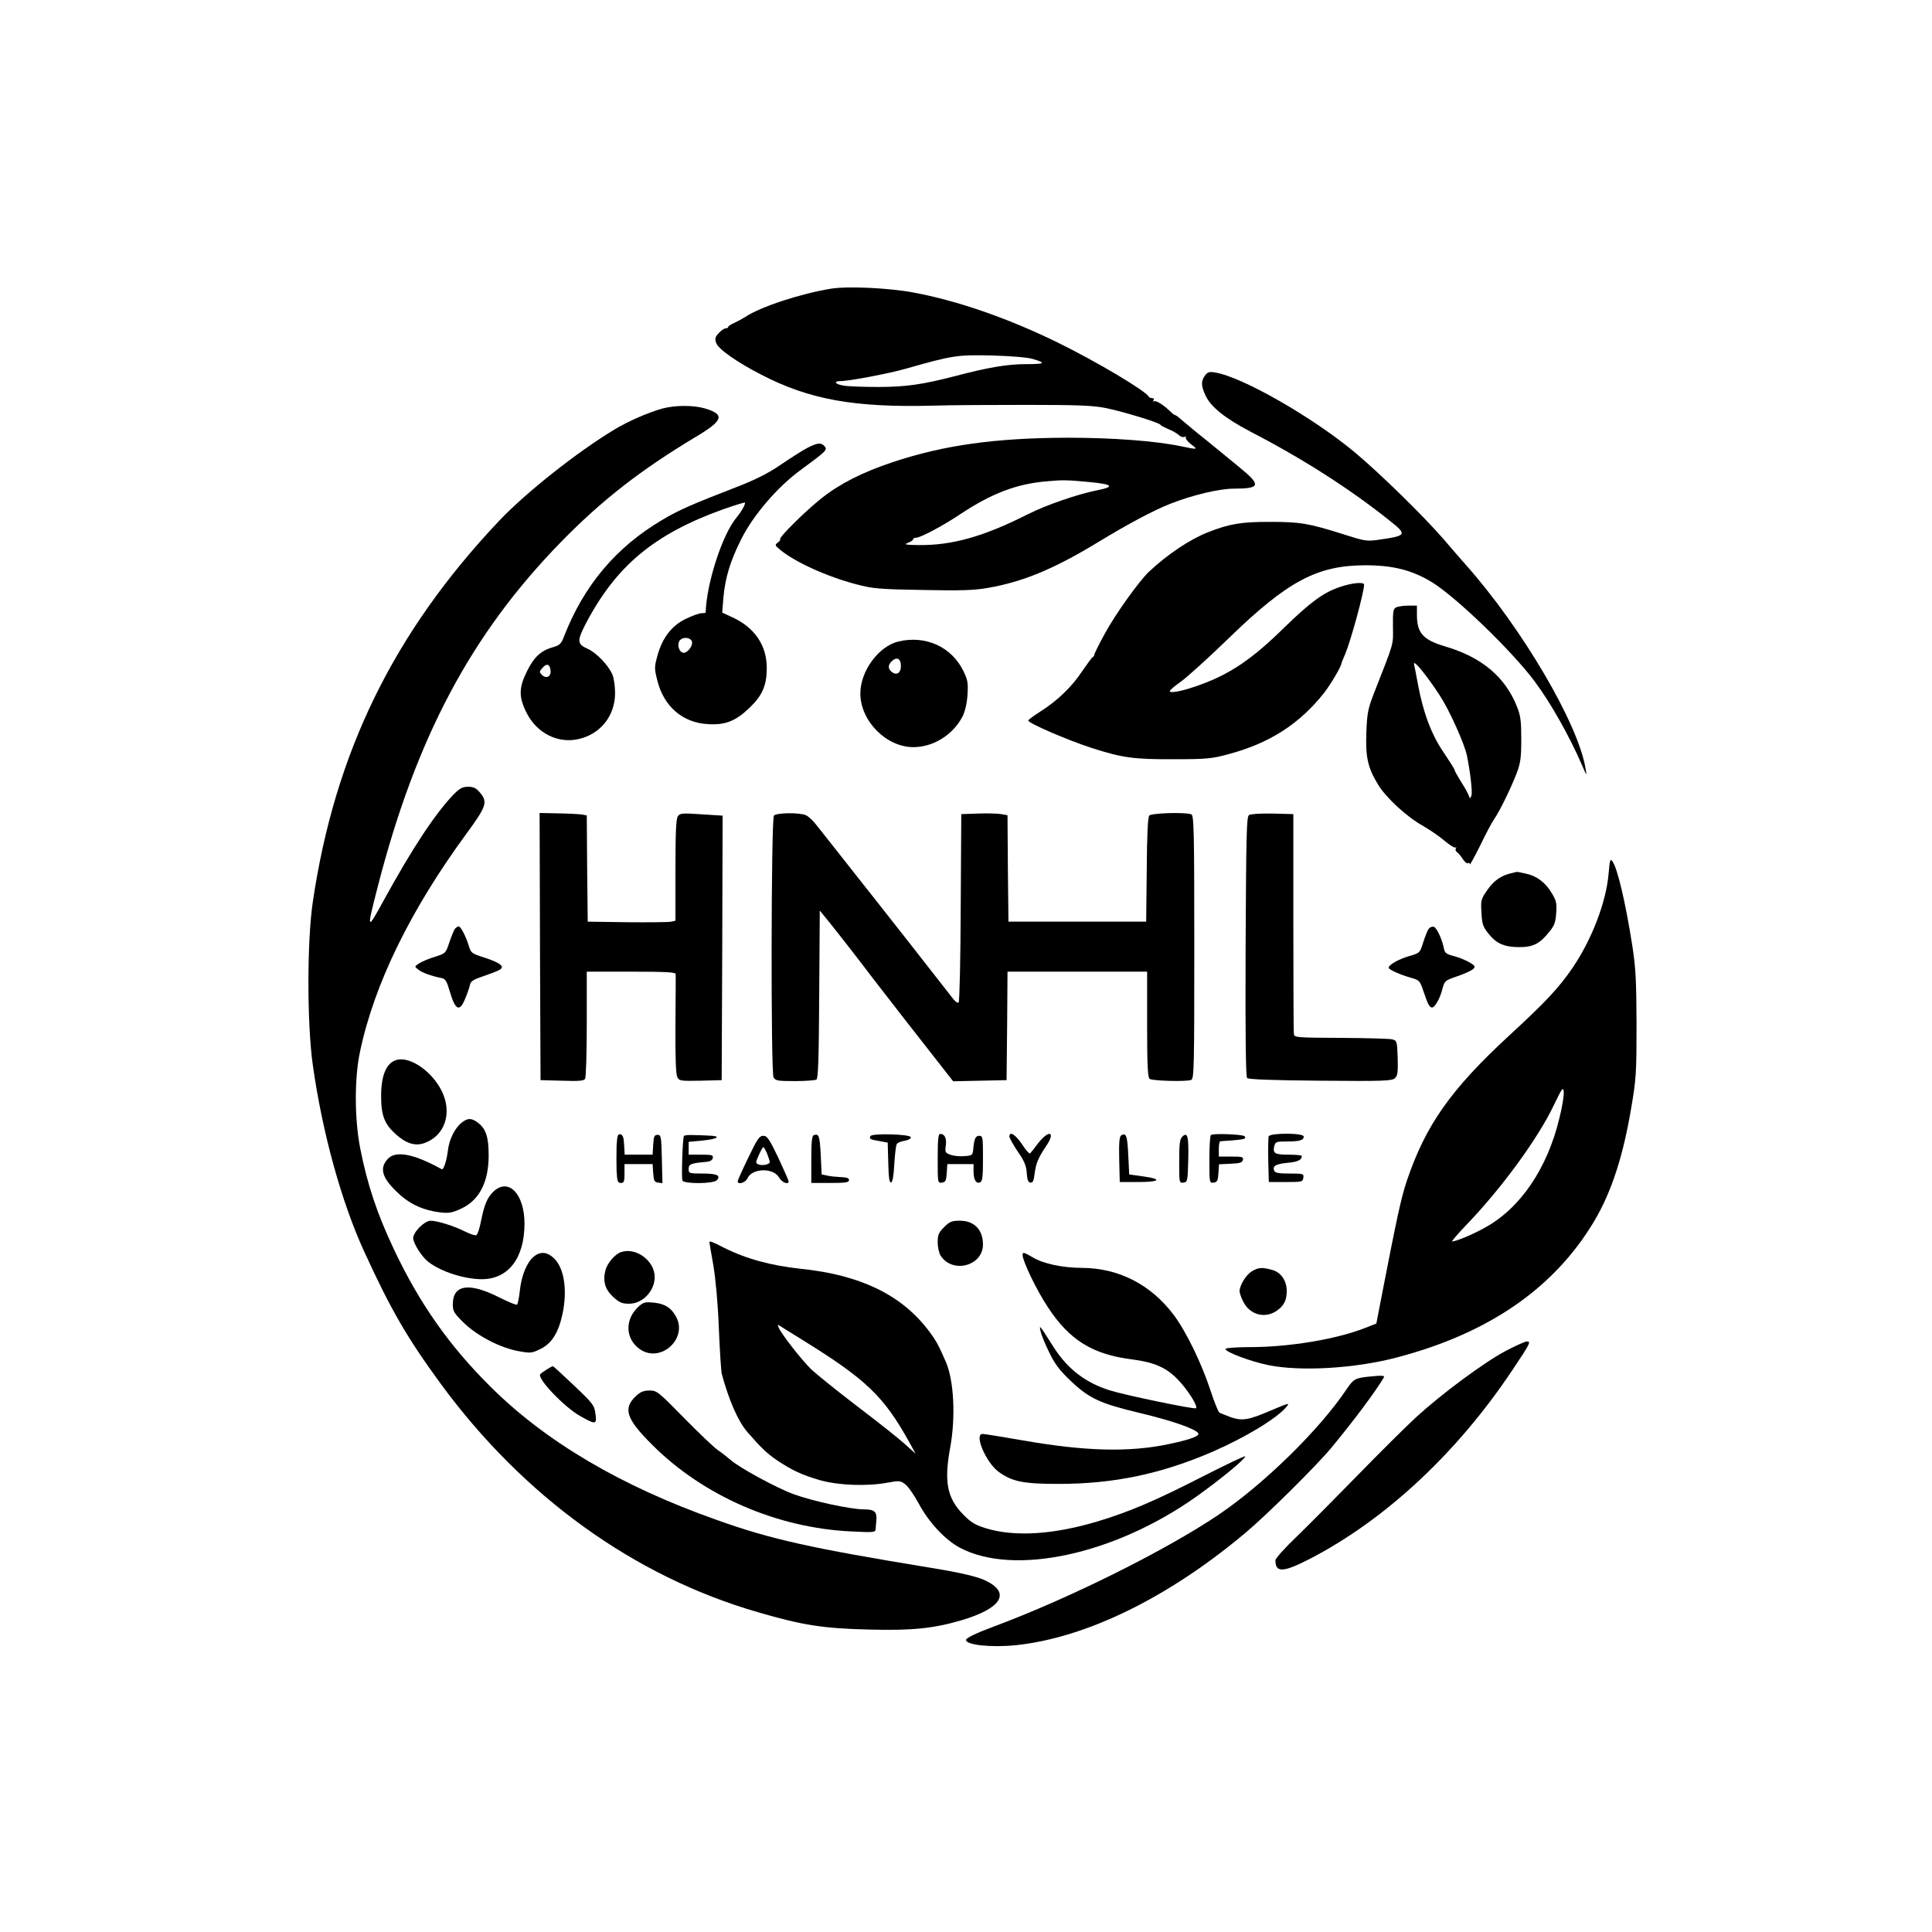 <?xml version="1.0" standalone="no"?>
<!DOCTYPE svg PUBLIC "-//W3C//DTD SVG 20010904//EN"
 "http://www.w3.org/TR/2001/REC-SVG-20010904/DTD/svg10.dtd">
<svg version="1.0" xmlns="http://www.w3.org/2000/svg"
 width="1024pt" height="1024pt" viewBox="0 0 1024 1024"
 preserveAspectRatio="xMidYMid meet">

<g transform="translate(0,1024) scale(0.1,-0.1)"
fill="#000000" stroke="none">
<path d="M4405 8710 c-161 -26 -377 -97 -455 -150 -14 -9 -40 -23 -57 -31 -18
-8 -33 -17 -33 -21 0 -5 -6 -8 -13 -8 -8 0 -24 -11 -37 -25 -20 -21 -22 -30
-14 -53 11 -32 109 -101 239 -168 255 -132 494 -175 910 -164 88 3 311 4 495
4 268 0 351 -3 417 -16 91 -18 285 -77 293 -89 3 -5 23 -15 44 -24 22 -9 46
-23 54 -31 8 -8 21 -13 29 -10 8 3 12 2 8 -3 -3 -5 9 -21 27 -35 39 -30 39
-30 -49 -12 -135 29 -367 46 -604 46 -382 -1 -657 -39 -929 -130 -159 -53
-279 -114 -376 -191 -86 -68 -228 -209 -219 -217 2 -3 -3 -11 -13 -18 -16 -12
-15 -15 13 -38 78 -65 250 -143 404 -183 87 -23 119 -26 351 -30 202 -4 274
-2 346 11 185 32 350 100 585 243 160 97 289 166 382 203 117 46 260 80 336
80 141 0 147 18 33 111 -48 39 -105 86 -127 104 -22 18 -67 55 -100 81 -33 27
-71 59 -85 71 -14 13 -28 23 -32 23 -3 0 -14 8 -24 18 -34 34 -77 61 -87 55
-6 -3 -7 -1 -3 5 4 7 1 12 -8 12 -8 0 -16 4 -18 8 -12 28 -273 184 -483 287
-264 129 -532 222 -766 265 -129 24 -345 34 -434 20z m1067 -372 c75 -22 68
-28 -34 -28 -98 0 -200 -17 -378 -64 -171 -44 -258 -57 -406 -57 -77 0 -160 3
-182 7 -45 7 -57 24 -18 24 46 0 257 40 348 66 246 70 270 74 453 70 102 -3
189 -10 217 -18z m303 -653 c124 -12 136 -25 38 -44 -103 -21 -264 -76 -364
-126 -235 -119 -403 -166 -579 -164 -72 1 -81 3 -57 12 15 6 27 14 27 19 0 4
7 8 15 8 24 0 141 62 235 125 166 110 299 161 459 174 85 8 109 7 226 -4z"/>
<path d="M6386 8249 c-21 -30 -20 -54 3 -104 27 -61 105 -123 241 -194 276
-143 524 -302 731 -467 99 -78 96 -83 -48 -104 -70 -10 -76 -9 -195 29 -184
58 -228 65 -388 65 -152 0 -214 -10 -330 -56 -95 -38 -212 -116 -310 -208 -52
-49 -179 -226 -234 -328 -31 -56 -56 -107 -56 -112 0 -4 -3 -10 -7 -12 -5 -1
-30 -36 -57 -75 -55 -84 -133 -158 -223 -215 -35 -22 -63 -43 -63 -47 0 -14
209 -104 335 -145 165 -53 226 -61 435 -60 177 0 204 3 292 27 218 58 377 161
507 326 36 47 91 140 91 156 1 3 9 25 20 49 29 68 100 328 100 367 0 16 -64
10 -128 -12 -88 -30 -154 -78 -295 -215 -168 -165 -283 -244 -442 -302 -88
-33 -165 -49 -165 -35 0 5 27 28 60 51 33 24 145 125 249 226 315 306 471 389
726 390 147 0 246 -25 350 -87 126 -75 425 -363 548 -527 84 -112 186 -292
254 -450 23 -54 24 -54 17 -15 -37 236 -338 749 -638 1085 -17 19 -70 80 -117
135 -107 123 -331 342 -464 454 -226 189 -601 404 -746 427 -30 5 -39 2 -53
-17z"/>
<path d="M3512 8075 c-73 -20 -184 -68 -256 -112 -199 -120 -470 -335 -611
-484 -558 -590 -870 -1227 -987 -2019 -31 -208 -31 -646 0 -865 50 -357 152
-727 273 -990 141 -308 227 -456 404 -698 439 -599 1025 -1022 1682 -1212 240
-70 346 -86 590 -92 229 -6 341 6 488 49 213 63 264 145 130 210 -41 21 -136
43 -290 68 -640 105 -849 151 -1139 255 -506 179 -905 415 -1196 705 -218 216
-377 442 -512 728 -90 191 -141 343 -179 537 -30 153 -31 370 -1 510 75 358
267 751 564 1156 107 146 114 168 72 218 -20 24 -34 31 -63 31 -30 0 -44 -8
-78 -42 -99 -104 -218 -285 -368 -558 -91 -167 -93 -163 -34 66 204 795 497
1345 974 1833 216 221 422 381 712 555 147 87 157 119 50 151 -62 18 -155 18
-225 0z"/>
<path d="M4275 7864 c-27 -15 -90 -55 -140 -89 -64 -44 -130 -77 -225 -114
-243 -94 -311 -124 -399 -176 -246 -145 -417 -348 -523 -622 -13 -34 -22 -43
-53 -52 -66 -18 -103 -51 -140 -125 -46 -91 -47 -141 -2 -228 54 -104 163
-159 270 -136 118 25 197 123 197 244 0 36 -6 80 -14 98 -21 50 -85 117 -133
138 -54 24 -55 42 -9 131 161 308 364 477 730 608 60 21 111 37 114 35 5 -6
-17 -46 -45 -80 -75 -90 -158 -347 -163 -503 0 -2 -9 -3 -21 -3 -12 0 -49 -13
-84 -30 -75 -36 -125 -101 -151 -197 -16 -58 -16 -67 0 -130 34 -137 134 -224
268 -231 92 -6 147 16 220 86 69 66 92 119 92 212 0 119 -64 214 -182 268
l-54 25 6 78 c10 109 37 197 96 314 64 126 190 273 311 362 140 103 145 108
130 127 -19 22 -38 20 -96 -10z m-607 -1027 c4 -21 -24 -57 -44 -57 -22 0 -36
37 -24 61 14 26 63 23 68 -4z m-750 -150 c4 -33 -22 -47 -46 -24 -14 15 -14
18 3 37 23 26 39 21 43 -13z"/>
<path d="M7398 7020 c-14 -8 -16 -26 -15 -103 1 -99 8 -74 -99 -347 -33 -85
-38 -107 -42 -210 -5 -134 7 -188 63 -280 42 -69 155 -173 240 -219 33 -19 83
-53 111 -77 28 -24 55 -40 59 -36 5 4 5 2 1 -5 -3 -6 -1 -15 7 -20 7 -4 20
-21 30 -36 10 -15 22 -25 27 -22 6 4 10 1 10 -6 0 -7 25 39 56 101 30 63 64
126 75 141 26 37 86 159 117 239 21 56 25 82 25 180 0 96 -3 125 -22 173 -62
158 -187 264 -382 321 -117 35 -149 71 -149 167 l0 49 -47 0 c-27 0 -56 -5
-65 -10z m235 -469 c50 -77 129 -253 142 -316 18 -87 30 -195 24 -211 -7 -19
-7 -19 -15 1 -4 11 -22 44 -41 73 -18 29 -33 56 -33 60 0 5 -27 47 -59 95 -64
93 -108 210 -136 362 -8 44 -17 90 -20 103 -8 34 66 -56 138 -167z"/>
<path d="M4762 6840 c-105 -25 -202 -157 -202 -275 0 -146 137 -285 281 -285
106 0 210 65 261 163 13 27 23 68 26 114 4 64 1 79 -22 127 -63 128 -200 190
-344 156z m13 -130 c0 -38 -24 -52 -50 -30 -19 16 -19 35 1 55 27 26 49 15 49
-25z"/>
<path d="M2862 5223 l3 -708 114 -3 c87 -3 116 -1 122 10 5 7 9 138 9 291 l0
277 235 0 c181 0 235 -3 236 -12 1 -7 0 -128 -1 -269 -1 -177 2 -264 10 -278
10 -20 17 -21 123 -19 l112 3 3 701 2 701 -112 7 c-101 7 -114 6 -125 -10 -10
-14 -13 -83 -13 -286 l0 -268 -22 -5 c-13 -3 -117 -4 -233 -3 l-210 3 -3 281
-2 282 -26 5 c-14 2 -70 5 -125 6 l-99 2 2 -708z"/>
<path d="M4102 5917 c-15 -17 -17 -1360 -2 -1387 10 -18 21 -20 113 -20 56 0
108 4 114 8 10 6 13 112 15 452 l3 444 48 -59 c58 -72 163 -207 234 -301 48
-63 278 -358 381 -489 l44 -56 141 3 142 3 3 288 2 287 370 0 370 0 0 -279 c0
-211 3 -281 13 -289 13 -11 194 -16 220 -6 16 6 17 60 17 704 0 627 -2 698
-16 704 -32 12 -211 7 -223 -7 -7 -9 -12 -106 -13 -288 l-3 -274 -365 0 -365
0 -3 282 -2 282 -33 6 c-17 3 -72 5 -122 3 l-90 -3 -3 -495 c-1 -272 -6 -498
-11 -503 -5 -5 -18 4 -30 20 -35 46 -414 529 -516 657 -27 35 -79 100 -115
146 -36 45 -78 99 -95 120 -16 21 -40 43 -53 49 -32 15 -157 14 -170 -2z"/>
<path d="M6620 5920 c-13 -8 -15 -99 -18 -696 -2 -478 1 -691 8 -698 7 -7 138
-12 389 -14 341 -3 380 -1 395 14 14 13 16 33 14 107 -3 88 -4 91 -28 98 -14
4 -136 7 -272 8 -228 1 -248 2 -250 19 -2 9 -3 276 -3 592 l0 575 -110 3 c-60
1 -117 -2 -125 -8z"/>
<path d="M8526 5611 c-12 -151 -90 -353 -192 -502 -71 -104 -143 -181 -329
-352 -315 -290 -449 -480 -549 -777 -31 -94 -51 -187 -138 -635 l-23 -120 -56
-22 c-153 -61 -405 -103 -614 -103 -68 0 -126 -4 -129 -9 -9 -14 130 -67 229
-87 171 -34 458 -17 678 41 488 128 836 368 1048 725 91 154 153 345 196 605
25 146 27 183 27 435 -1 232 -4 297 -22 415 -36 230 -79 414 -106 450 -11 16
-14 7 -20 -64z m-261 -1298 c-64 -267 -208 -478 -395 -580 -68 -38 -151 -72
-174 -73 -4 0 32 42 81 93 183 191 373 451 456 624 47 97 52 105 55 76 2 -18
-8 -81 -23 -140z"/>
<path d="M8015 5613 c-57 -12 -96 -39 -131 -89 -35 -50 -36 -56 -32 -121 3
-60 8 -75 36 -110 42 -54 85 -73 165 -73 73 0 109 18 160 83 25 30 32 49 35
97 4 51 1 66 -22 104 -33 57 -79 92 -136 105 -25 6 -47 10 -50 10 -3 -1 -14
-3 -25 -6z"/>
<path d="M2412 5318 c-6 -7 -19 -40 -30 -72 -20 -59 -20 -59 -76 -77 -31 -9
-68 -25 -83 -34 -27 -18 -27 -18 -6 -34 19 -16 69 -34 123 -45 21 -4 28 -16
43 -68 31 -106 54 -115 85 -35 12 28 22 61 24 71 2 13 20 25 53 36 97 34 115
42 115 54 0 15 -34 32 -109 56 -49 16 -56 21 -66 56 -15 50 -43 104 -54 104
-5 0 -13 -6 -19 -12z"/>
<path d="M7573 5318 c-6 -7 -19 -39 -29 -71 -18 -57 -18 -58 -73 -74 -55 -15
-111 -47 -111 -62 0 -10 61 -37 120 -54 43 -12 46 -15 65 -72 23 -68 32 -85
45 -85 15 0 43 49 55 98 12 44 13 45 80 68 38 13 75 30 83 38 13 13 11 17 -19
35 -18 11 -55 26 -81 33 -40 10 -50 17 -54 37 -10 53 -40 116 -55 119 -9 2
-21 -3 -26 -10z"/>
<path d="M2105 4623 c-56 -14 -85 -79 -85 -193 0 -102 18 -148 77 -201 54 -49
102 -64 148 -49 113 37 155 162 95 280 -53 103 -163 179 -235 163z"/>
<path d="M2446 4289 c-35 -28 -65 -88 -72 -146 -6 -53 -23 -106 -33 -100 -150
83 -247 101 -288 52 -44 -50 -26 -103 62 -183 60 -56 133 -88 219 -98 45 -5
63 -2 108 19 98 44 148 141 148 283 0 96 -14 140 -55 172 -35 27 -55 28 -89 1z"/>
<path d="M3268 4166 c-1 -36 -1 -95 0 -131 3 -56 6 -65 23 -65 16 0 19 7 19
50 l0 50 74 0 75 0 3 -47 c3 -41 6 -48 26 -51 l23 -3 -3 128 c-3 120 -4 128
-23 128 -17 0 -20 -8 -23 -52 l-3 -53 -74 0 -74 0 -3 52 c-2 40 -7 54 -20 56
-13 3 -17 -8 -20 -62z"/>
<path d="M3625 4219 c-7 -10 -14 -221 -8 -236 8 -19 166 -18 183 2 21 25 1 35
-76 35 -72 0 -74 1 -74 25 0 25 13 30 95 37 19 2 31 9 33 21 3 15 -5 17 -62
17 l-66 0 0 34 0 34 75 7 c81 8 101 24 33 26 -24 1 -62 3 -86 3 -24 1 -45 -1
-47 -5z"/>
<path d="M4313 4223 c-10 -3 -13 -39 -13 -129 l0 -124 100 0 c82 0 100 3 100
15 0 11 -12 15 -42 16 -24 1 -56 4 -73 8 l-30 6 -5 104 c-5 100 -10 115 -37
104z"/>
<path d="M4614 4219 c-9 -15 -2 -19 47 -27 l44 -8 3 -107 c2 -80 6 -107 15
-104 8 2 14 37 17 98 3 52 9 99 13 105 4 7 23 15 43 18 21 4 34 12 31 19 -5
16 -203 21 -213 6z"/>
<path d="M4970 4099 c0 -130 0 -130 23 -127 19 3 22 10 25 51 l3 47 70 0 69 0
0 -37 c0 -46 13 -68 34 -60 13 5 16 26 16 127 0 113 -1 120 -20 120 -20 0 -27
-16 -32 -75 -3 -28 -6 -30 -49 -33 -25 -2 -58 2 -73 8 -26 10 -28 14 -23 49 5
39 -6 61 -30 61 -10 0 -13 -30 -13 -131z"/>
<path d="M5350 4216 c0 -7 20 -43 44 -79 35 -50 45 -75 48 -113 2 -35 7 -50
19 -52 13 -2 18 9 23 49 7 55 20 84 61 145 51 75 17 89 -41 17 -20 -27 -40
-52 -44 -56 -4 -4 -23 17 -43 48 -35 52 -67 72 -67 41z"/>
<path d="M5942 4222 c-9 -7 -12 -39 -10 -128 l3 -119 98 0 c116 0 129 16 25
30 l-73 10 -5 104 c-5 102 -11 119 -38 103z"/>
<path d="M6266 4215 c-13 -13 -16 -38 -16 -131 0 -114 0 -115 23 -112 21 3 22
7 25 122 3 124 -4 149 -32 121z"/>
<path d="M6418 4224 c-5 -4 -8 -63 -8 -131 0 -123 0 -124 23 -121 19 3 22 10
25 50 l3 47 62 3 c49 2 62 6 65 21 3 15 -5 17 -62 17 l-66 0 0 40 c0 22 3 40
8 41 4 0 34 3 66 5 62 5 74 9 62 22 -10 10 -169 16 -178 6z"/>
<path d="M6724 4217 c-2 -7 -3 -65 -2 -128 l3 -114 90 0 c86 0 90 1 93 23 3
21 0 22 -73 22 -59 0 -77 3 -82 16 -9 24 9 35 73 41 54 5 73 15 74 36 0 4 -31
7 -69 7 -75 0 -86 7 -77 46 6 22 11 24 65 24 68 0 91 6 91 26 0 20 -178 20
-186 1z"/>
<path d="M3966 4104 c-31 -64 -56 -120 -56 -125 0 -20 41 -8 52 16 24 54 137
57 167 4 15 -26 51 -41 51 -20 0 4 -25 60 -55 125 -48 100 -59 116 -79 116
-21 0 -32 -16 -80 -116z m100 21 c7 -19 14 -38 14 -44 0 -12 -38 -21 -59 -13
-17 7 -17 9 1 50 10 23 21 42 24 42 3 0 12 -16 20 -35z"/>
<path d="M2616 3925 c-33 -31 -49 -69 -67 -159 -7 -37 -18 -70 -25 -73 -7 -2
-34 7 -60 20 -57 29 -147 57 -182 57 -31 0 -92 -60 -92 -92 0 -27 45 -99 80
-126 67 -52 190 -92 285 -92 140 1 225 112 225 296 -1 156 -84 243 -164 169z"/>
<path d="M5004 3736 c-29 -29 -34 -41 -34 -80 0 -27 7 -58 16 -72 63 -96 223
-54 224 59 0 79 -46 127 -123 127 -42 0 -54 -5 -83 -34z"/>
<path d="M3760 3656 c0 -2 9 -57 21 -123 12 -73 24 -199 29 -333 5 -118 12
-226 15 -240 38 -141 87 -254 137 -311 73 -84 103 -112 155 -148 83 -55 130
-77 228 -106 99 -28 249 -34 362 -13 58 11 66 10 91 -9 15 -11 47 -57 72 -103
52 -98 141 -193 217 -233 286 -152 820 -37 1253 270 132 94 260 200 260 214 0
5 -100 -43 -222 -105 -250 -128 -389 -188 -558 -239 -235 -71 -443 -84 -595
-37 -58 18 -79 31 -121 74 -84 86 -101 172 -68 352 30 163 20 355 -22 454 -41
95 -55 119 -98 175 -143 184 -359 288 -671 320 -158 17 -291 53 -406 111 -64
33 -79 38 -79 30z m495 -519 c337 -209 429 -297 565 -542 l33 -60 -59 53 c-32
29 -147 120 -254 201 -107 82 -216 170 -242 195 -51 50 -160 190 -171 220 -7
18 -7 18 20 0 16 -10 64 -40 108 -67z"/>
<path d="M3290 3603 c-31 -11 -71 -58 -81 -95 -15 -59 -2 -103 42 -143 32 -29
47 -35 83 -35 72 0 136 67 136 142 0 86 -101 160 -180 131z"/>
<path d="M2827 3578 c-36 -32 -64 -101 -72 -181 -4 -37 -11 -69 -15 -72 -4 -3
-50 16 -101 42 -155 77 -239 63 -239 -40 0 -37 6 -47 60 -100 72 -69 196 -133
292 -149 61 -11 68 -10 114 13 58 28 94 86 115 183 27 125 10 243 -43 295 -38
37 -74 40 -111 9z"/>
<path d="M5420 3588 c1 -34 73 -184 133 -275 115 -176 238 -252 447 -278 115
-15 179 -42 239 -103 53 -53 112 -145 100 -156 -7 -7 -370 68 -454 94 -130 40
-225 113 -298 226 -81 127 -79 124 -72 89 3 -16 23 -66 45 -111 31 -64 55 -96
116 -154 97 -92 155 -119 365 -169 168 -40 289 -82 309 -106 13 -15 -39 -35
-160 -60 -207 -43 -439 -37 -765 20 -110 19 -208 35 -217 35 -47 0 18 -152 85
-201 71 -52 132 -64 317 -64 294 0 545 53 818 171 174 76 341 177 391 238 18
22 14 21 -81 -19 -121 -52 -153 -57 -213 -37 -27 10 -55 21 -62 25 -6 4 -28
58 -48 120 -47 143 -130 313 -195 399 -121 160 -291 247 -485 248 -102 0 -205
22 -260 55 -50 29 -55 30 -55 13z"/>
<path d="M6634 3501 c-30 -18 -64 -74 -64 -105 0 -9 9 -35 20 -56 35 -69 114
-90 176 -48 39 27 54 56 54 106 0 54 -31 99 -77 111 -53 15 -74 14 -109 -8z"/>
<path d="M3388 3318 c-77 -67 -76 -172 2 -228 112 -80 262 59 190 177 -26 44
-58 63 -116 69 -41 4 -53 2 -76 -18z"/>
<path d="M7979 3079 c-116 -62 -336 -225 -474 -351 -55 -51 -194 -189 -310
-308 -115 -118 -260 -264 -322 -324 -62 -59 -113 -116 -113 -126 0 -67 41 -65
183 8 401 208 781 562 1074 1002 93 139 99 150 76 150 -10 0 -61 -23 -114 -51z"/>
<path d="M2897 2981 c-15 -10 -30 -20 -33 -24 -21 -20 125 -174 212 -223 82
-46 88 -45 80 13 -6 45 -13 54 -114 150 -59 56 -109 102 -112 102 -3 0 -17 -8
-33 -18z"/>
<path d="M7250 2943 c-66 -7 -77 -13 -112 -65 -142 -213 -438 -504 -683 -669
-280 -188 -788 -441 -1185 -589 -97 -36 -150 -62 -150 -72 0 -27 135 -41 263
-28 375 39 813 254 1222 599 113 95 373 353 451 447 115 139 231 293 278 372
7 12 -6 13 -84 5z"/>
<path d="M3372 2842 c-72 -67 -54 -122 87 -262 271 -270 661 -439 1054 -457
120 -6 127 -5 128 13 1 10 3 33 4 49 3 43 -11 55 -66 55 -69 0 -270 43 -371
80 -90 32 -293 143 -337 183 -15 13 -44 36 -66 51 -22 15 -103 93 -181 172
-135 138 -143 144 -181 144 -31 0 -48 -7 -71 -28z"/>
</g>
</svg>
